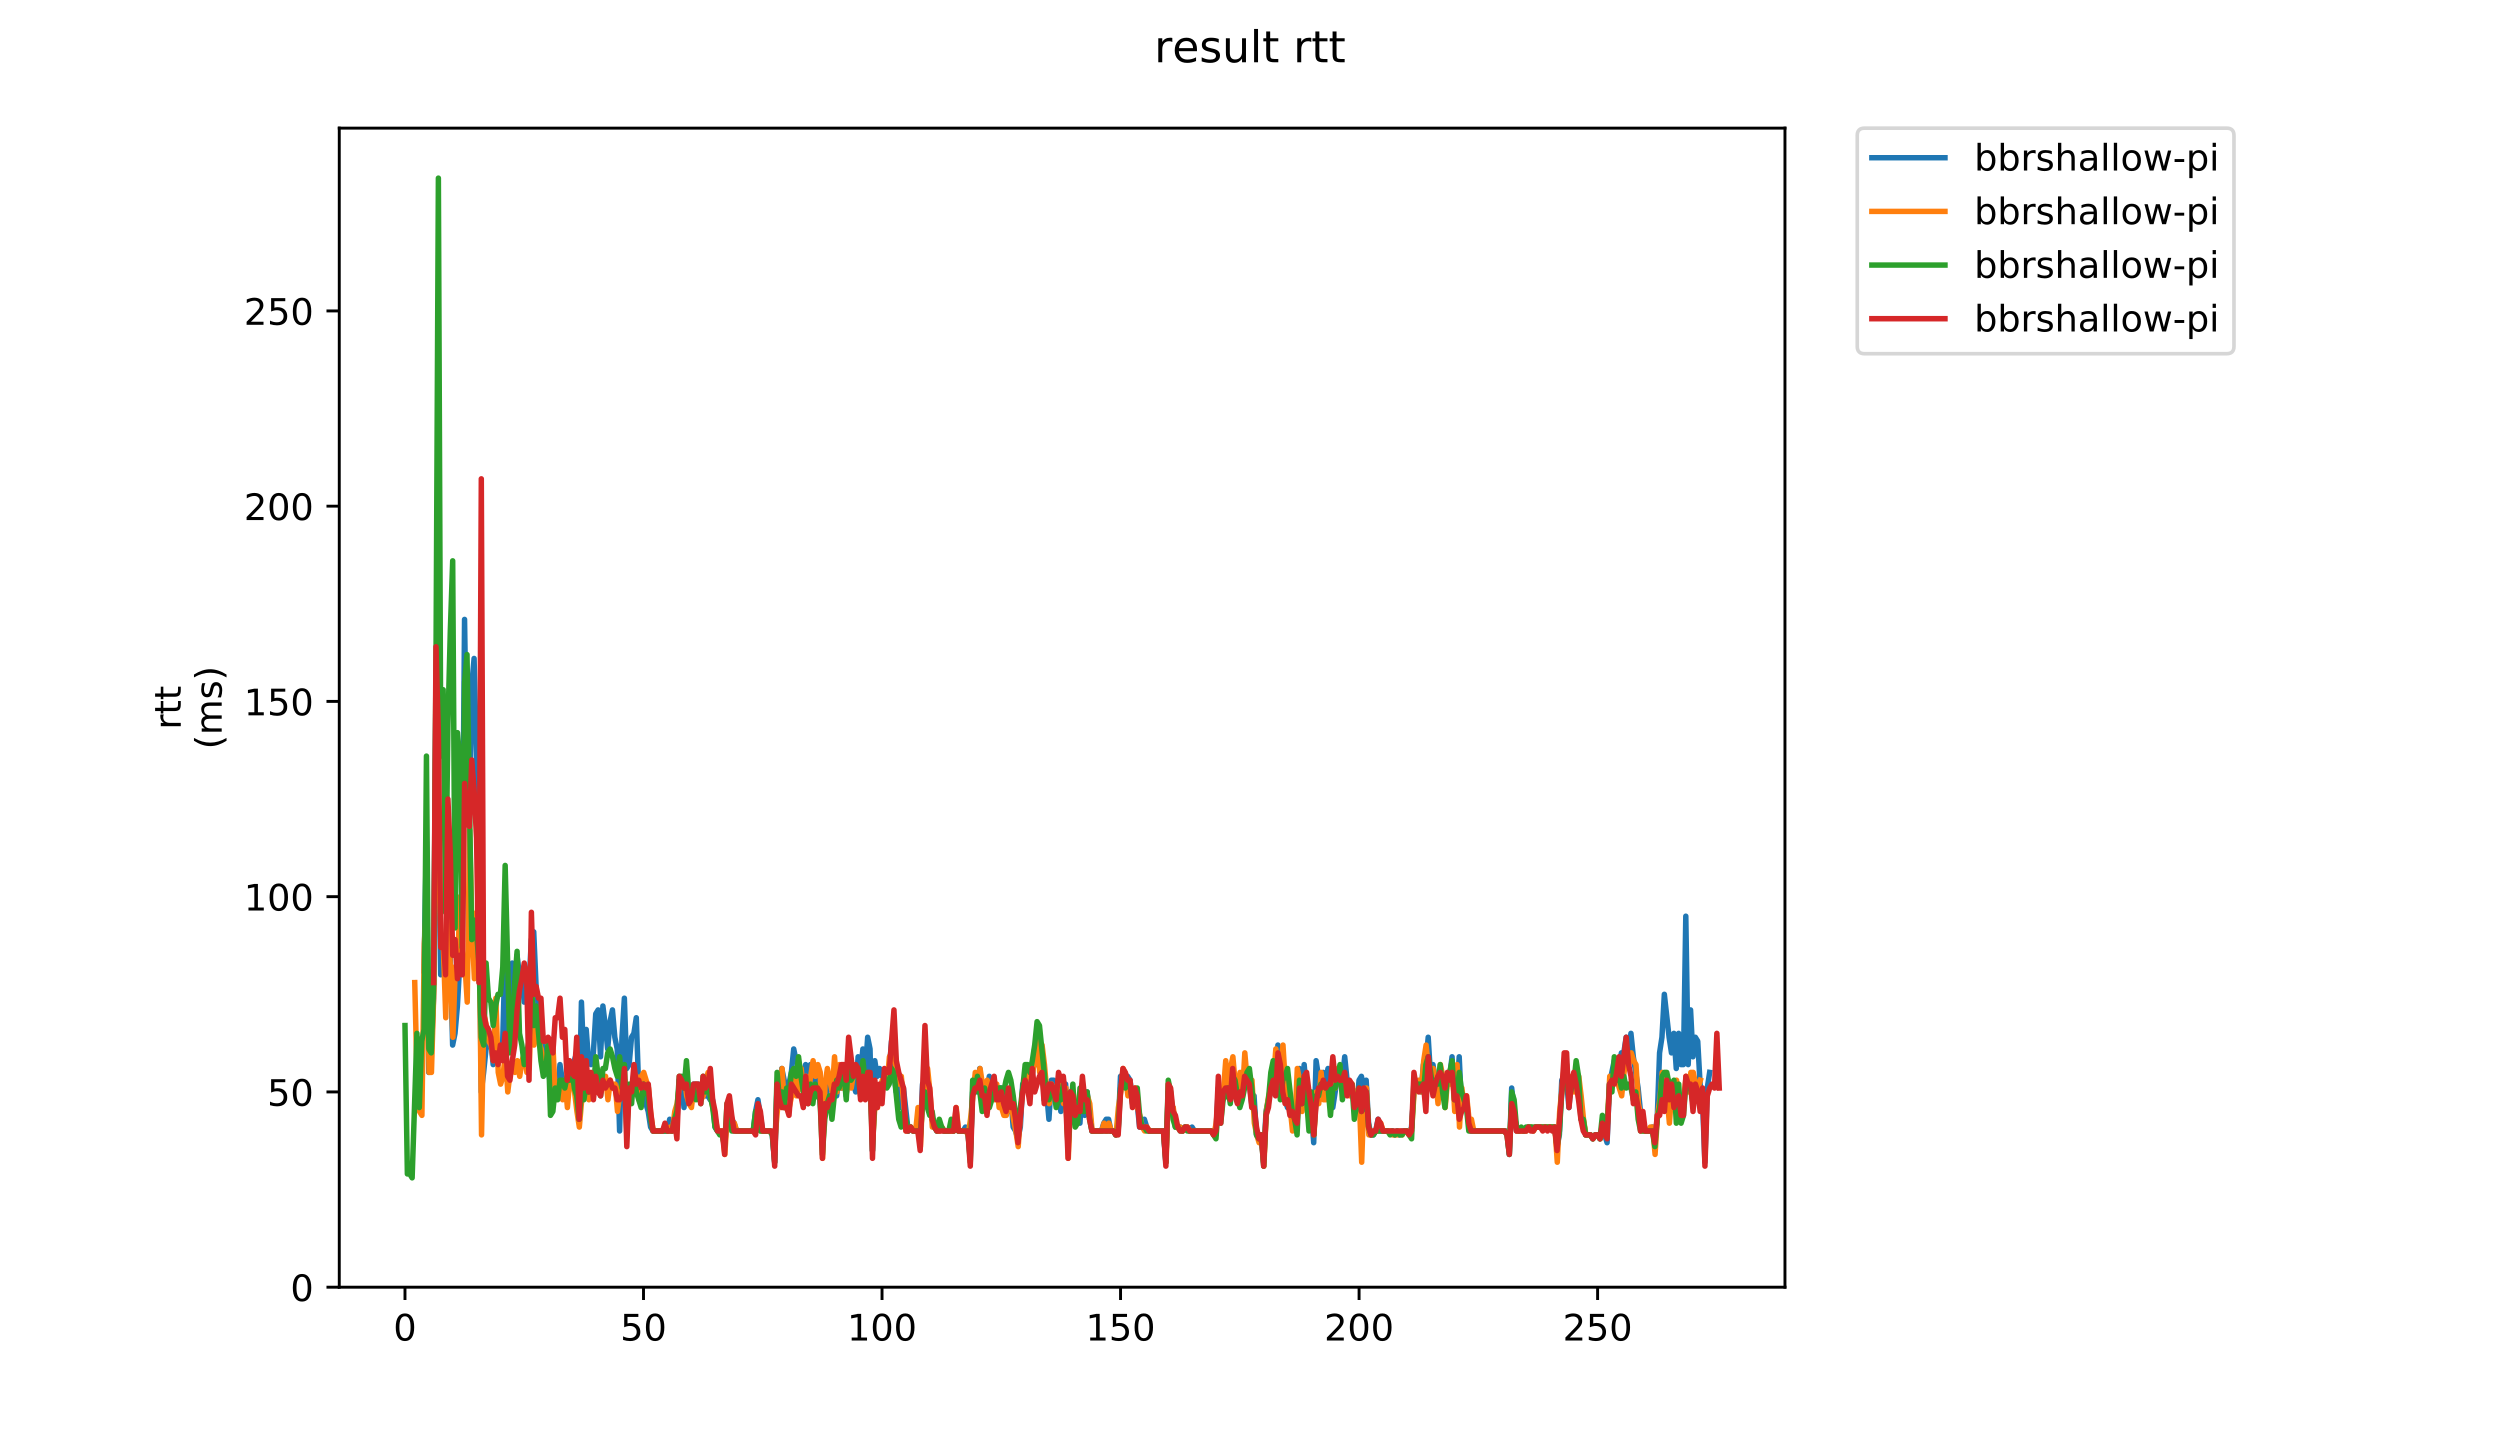 <?xml version="1.0" encoding="utf-8" standalone="no"?>
<!DOCTYPE svg PUBLIC "-//W3C//DTD SVG 1.1//EN"
  "http://www.w3.org/Graphics/SVG/1.1/DTD/svg11.dtd">
<!-- Created with matplotlib (https://matplotlib.org/) -->
<svg height="396pt" version="1.1" viewBox="0 0 684 396" width="684pt" xmlns="http://www.w3.org/2000/svg" xmlns:xlink="http://www.w3.org/1999/xlink">
 <defs>
  <style type="text/css">
*{stroke-linecap:butt;stroke-linejoin:round;}
  </style>
 </defs>
 <g id="figure_1">
  <g id="patch_1">
   <path d="M 0 396 
L 684 396 
L 684 0 
L 0 0 
z
" style="fill:#ffffff;"/>
  </g>
  <g id="axes_1">
   <g id="patch_2">
    <path d="M 92.824 352.174 
L 488.365 352.174 
L 488.365 35.062 
L 92.824 35.062 
z
" style="fill:#ffffff;"/>
   </g>
   <g id="matplotlib.axis_1">
    <g id="xtick_1">
     <g id="line2d_1">
      <defs>
       <path d="M 0 0 
L 0 3.5 
" id="m1ceeedd0c8" style="stroke:#000000;stroke-width:0.8;"/>
      </defs>
      <g>
       <use style="stroke:#000000;stroke-width:0.8;" x="110.803" xlink:href="#m1ceeedd0c8" y="352.174"/>
      </g>
     </g>
     <g id="text_1">
      <!-- 0 -->
      <defs>
       <path d="M 31.781 66.406 
Q 24.172 66.406 20.328 58.906 
Q 16.5 51.422 16.5 36.375 
Q 16.5 21.391 20.328 13.891 
Q 24.172 6.391 31.781 6.391 
Q 39.453 6.391 43.281 13.891 
Q 47.125 21.391 47.125 36.375 
Q 47.125 51.422 43.281 58.906 
Q 39.453 66.406 31.781 66.406 
z
M 31.781 74.219 
Q 44.047 74.219 50.516 64.516 
Q 56.984 54.828 56.984 36.375 
Q 56.984 17.969 50.516 8.266 
Q 44.047 -1.422 31.781 -1.422 
Q 19.531 -1.422 13.062 8.266 
Q 6.594 17.969 6.594 36.375 
Q 6.594 54.828 13.062 64.516 
Q 19.531 74.219 31.781 74.219 
z
" id="DejaVuSans-48"/>
      </defs>
      <g transform="translate(107.622 366.773)scale(0.1 -0.1)">
       <use xlink:href="#DejaVuSans-48"/>
      </g>
     </g>
    </g>
    <g id="xtick_2">
     <g id="line2d_2">
      <g>
       <use style="stroke:#000000;stroke-width:0.8;" x="176.063" xlink:href="#m1ceeedd0c8" y="352.174"/>
      </g>
     </g>
     <g id="text_2">
      <!-- 50 -->
      <defs>
       <path d="M 10.797 72.906 
L 49.516 72.906 
L 49.516 64.594 
L 19.828 64.594 
L 19.828 46.734 
Q 21.969 47.469 24.109 47.828 
Q 26.266 48.188 28.422 48.188 
Q 40.625 48.188 47.75 41.5 
Q 54.891 34.812 54.891 23.391 
Q 54.891 11.625 47.562 5.094 
Q 40.234 -1.422 26.906 -1.422 
Q 22.312 -1.422 17.547 -0.641 
Q 12.797 0.141 7.719 1.703 
L 7.719 11.625 
Q 12.109 9.234 16.797 8.062 
Q 21.484 6.891 26.703 6.891 
Q 35.156 6.891 40.078 11.328 
Q 45.016 15.766 45.016 23.391 
Q 45.016 31 40.078 35.438 
Q 35.156 39.891 26.703 39.891 
Q 22.75 39.891 18.812 39.016 
Q 14.891 38.141 10.797 36.281 
z
" id="DejaVuSans-53"/>
      </defs>
      <g transform="translate(169.701 366.773)scale(0.1 -0.1)">
       <use xlink:href="#DejaVuSans-53"/>
       <use x="63.623" xlink:href="#DejaVuSans-48"/>
      </g>
     </g>
    </g>
    <g id="xtick_3">
     <g id="line2d_3">
      <g>
       <use style="stroke:#000000;stroke-width:0.8;" x="241.324" xlink:href="#m1ceeedd0c8" y="352.174"/>
      </g>
     </g>
     <g id="text_3">
      <!-- 100 -->
      <defs>
       <path d="M 12.406 8.297 
L 28.516 8.297 
L 28.516 63.922 
L 10.984 60.406 
L 10.984 69.391 
L 28.422 72.906 
L 38.281 72.906 
L 38.281 8.297 
L 54.391 8.297 
L 54.391 0 
L 12.406 0 
z
" id="DejaVuSans-49"/>
      </defs>
      <g transform="translate(231.78 366.773)scale(0.1 -0.1)">
       <use xlink:href="#DejaVuSans-49"/>
       <use x="63.623" xlink:href="#DejaVuSans-48"/>
       <use x="127.246" xlink:href="#DejaVuSans-48"/>
      </g>
     </g>
    </g>
    <g id="xtick_4">
     <g id="line2d_4">
      <g>
       <use style="stroke:#000000;stroke-width:0.8;" x="306.584" xlink:href="#m1ceeedd0c8" y="352.174"/>
      </g>
     </g>
     <g id="text_4">
      <!-- 150 -->
      <g transform="translate(297.04 366.773)scale(0.1 -0.1)">
       <use xlink:href="#DejaVuSans-49"/>
       <use x="63.623" xlink:href="#DejaVuSans-53"/>
       <use x="127.246" xlink:href="#DejaVuSans-48"/>
      </g>
     </g>
    </g>
    <g id="xtick_5">
     <g id="line2d_5">
      <g>
       <use style="stroke:#000000;stroke-width:0.8;" x="371.844" xlink:href="#m1ceeedd0c8" y="352.174"/>
      </g>
     </g>
     <g id="text_5">
      <!-- 200 -->
      <defs>
       <path d="M 19.188 8.297 
L 53.609 8.297 
L 53.609 0 
L 7.328 0 
L 7.328 8.297 
Q 12.938 14.109 22.625 23.891 
Q 32.328 33.688 34.812 36.531 
Q 39.547 41.844 41.422 45.531 
Q 43.312 49.219 43.312 52.781 
Q 43.312 58.594 39.234 62.25 
Q 35.156 65.922 28.609 65.922 
Q 23.969 65.922 18.812 64.312 
Q 13.672 62.703 7.812 59.422 
L 7.812 69.391 
Q 13.766 71.781 18.938 73 
Q 24.125 74.219 28.422 74.219 
Q 39.75 74.219 46.484 68.547 
Q 53.219 62.891 53.219 53.422 
Q 53.219 48.922 51.531 44.891 
Q 49.859 40.875 45.406 35.406 
Q 44.188 33.984 37.641 27.219 
Q 31.109 20.453 19.188 8.297 
z
" id="DejaVuSans-50"/>
      </defs>
      <g transform="translate(362.301 366.773)scale(0.1 -0.1)">
       <use xlink:href="#DejaVuSans-50"/>
       <use x="63.623" xlink:href="#DejaVuSans-48"/>
       <use x="127.246" xlink:href="#DejaVuSans-48"/>
      </g>
     </g>
    </g>
    <g id="xtick_6">
     <g id="line2d_6">
      <g>
       <use style="stroke:#000000;stroke-width:0.8;" x="437.105" xlink:href="#m1ceeedd0c8" y="352.174"/>
      </g>
     </g>
     <g id="text_6">
      <!-- 250 -->
      <g transform="translate(427.561 366.773)scale(0.1 -0.1)">
       <use xlink:href="#DejaVuSans-50"/>
       <use x="63.623" xlink:href="#DejaVuSans-53"/>
       <use x="127.246" xlink:href="#DejaVuSans-48"/>
      </g>
     </g>
    </g>
   </g>
   <g id="matplotlib.axis_2">
    <g id="ytick_1">
     <g id="line2d_7">
      <defs>
       <path d="M 0 0 
L -3.5 0 
" id="mf57f617cb1" style="stroke:#000000;stroke-width:0.8;"/>
      </defs>
      <g>
       <use style="stroke:#000000;stroke-width:0.8;" x="92.824" xlink:href="#mf57f617cb1" y="352.174"/>
      </g>
     </g>
     <g id="text_7">
      <!-- 0 -->
      <g transform="translate(79.461 355.973)scale(0.1 -0.1)">
       <use xlink:href="#DejaVuSans-48"/>
      </g>
     </g>
    </g>
    <g id="ytick_2">
     <g id="line2d_8">
      <g>
       <use style="stroke:#000000;stroke-width:0.8;" x="92.824" xlink:href="#mf57f617cb1" y="298.752"/>
      </g>
     </g>
     <g id="text_8">
      <!-- 50 -->
      <g transform="translate(73.099 302.552)scale(0.1 -0.1)">
       <use xlink:href="#DejaVuSans-53"/>
       <use x="63.623" xlink:href="#DejaVuSans-48"/>
      </g>
     </g>
    </g>
    <g id="ytick_3">
     <g id="line2d_9">
      <g>
       <use style="stroke:#000000;stroke-width:0.8;" x="92.824" xlink:href="#mf57f617cb1" y="245.331"/>
      </g>
     </g>
     <g id="text_9">
      <!-- 100 -->
      <g transform="translate(66.736 249.13)scale(0.1 -0.1)">
       <use xlink:href="#DejaVuSans-49"/>
       <use x="63.623" xlink:href="#DejaVuSans-48"/>
       <use x="127.246" xlink:href="#DejaVuSans-48"/>
      </g>
     </g>
    </g>
    <g id="ytick_4">
     <g id="line2d_10">
      <g>
       <use style="stroke:#000000;stroke-width:0.8;" x="92.824" xlink:href="#mf57f617cb1" y="191.909"/>
      </g>
     </g>
     <g id="text_10">
      <!-- 150 -->
      <g transform="translate(66.736 195.708)scale(0.1 -0.1)">
       <use xlink:href="#DejaVuSans-49"/>
       <use x="63.623" xlink:href="#DejaVuSans-53"/>
       <use x="127.246" xlink:href="#DejaVuSans-48"/>
      </g>
     </g>
    </g>
    <g id="ytick_5">
     <g id="line2d_11">
      <g>
       <use style="stroke:#000000;stroke-width:0.8;" x="92.824" xlink:href="#mf57f617cb1" y="138.487"/>
      </g>
     </g>
     <g id="text_11">
      <!-- 200 -->
      <g transform="translate(66.736 142.286)scale(0.1 -0.1)">
       <use xlink:href="#DejaVuSans-50"/>
       <use x="63.623" xlink:href="#DejaVuSans-48"/>
       <use x="127.246" xlink:href="#DejaVuSans-48"/>
      </g>
     </g>
    </g>
    <g id="ytick_6">
     <g id="line2d_12">
      <g>
       <use style="stroke:#000000;stroke-width:0.8;" x="92.824" xlink:href="#mf57f617cb1" y="85.065"/>
      </g>
     </g>
     <g id="text_12">
      <!-- 250 -->
      <g transform="translate(66.736 88.865)scale(0.1 -0.1)">
       <use xlink:href="#DejaVuSans-50"/>
       <use x="63.623" xlink:href="#DejaVuSans-53"/>
       <use x="127.246" xlink:href="#DejaVuSans-48"/>
      </g>
     </g>
    </g>
    <g id="text_13">
     <!-- rtt -->
     <defs>
      <path d="M 41.109 46.297 
Q 39.594 47.172 37.812 47.578 
Q 36.031 48 33.891 48 
Q 26.266 48 22.188 43.047 
Q 18.109 38.094 18.109 28.812 
L 18.109 0 
L 9.078 0 
L 9.078 54.688 
L 18.109 54.688 
L 18.109 46.188 
Q 20.953 51.172 25.484 53.578 
Q 30.031 56 36.531 56 
Q 37.453 56 38.578 55.875 
Q 39.703 55.766 41.062 55.516 
z
" id="DejaVuSans-114"/>
      <path d="M 18.312 70.219 
L 18.312 54.688 
L 36.812 54.688 
L 36.812 47.703 
L 18.312 47.703 
L 18.312 18.016 
Q 18.312 11.328 20.141 9.422 
Q 21.969 7.516 27.594 7.516 
L 36.812 7.516 
L 36.812 0 
L 27.594 0 
Q 17.188 0 13.234 3.875 
Q 9.281 7.766 9.281 18.016 
L 9.281 47.703 
L 2.688 47.703 
L 2.688 54.688 
L 9.281 54.688 
L 9.281 70.219 
z
" id="DejaVuSans-116"/>
     </defs>
     <g transform="translate(49.459 199.594)rotate(-90)scale(0.1 -0.1)">
      <use xlink:href="#DejaVuSans-114"/>
      <use x="41.113" xlink:href="#DejaVuSans-116"/>
      <use x="80.322" xlink:href="#DejaVuSans-116"/>
     </g>
     <!-- (ms) -->
     <defs>
      <path d="M 31 75.875 
Q 24.469 64.656 21.281 53.656 
Q 18.109 42.672 18.109 31.391 
Q 18.109 20.125 21.312 9.062 
Q 24.516 -2 31 -13.188 
L 23.188 -13.188 
Q 15.875 -1.703 12.234 9.375 
Q 8.594 20.453 8.594 31.391 
Q 8.594 42.281 12.203 53.312 
Q 15.828 64.359 23.188 75.875 
z
" id="DejaVuSans-40"/>
      <path d="M 52 44.188 
Q 55.375 50.25 60.062 53.125 
Q 64.75 56 71.094 56 
Q 79.641 56 84.281 50.016 
Q 88.922 44.047 88.922 33.016 
L 88.922 0 
L 79.891 0 
L 79.891 32.719 
Q 79.891 40.578 77.094 44.375 
Q 74.312 48.188 68.609 48.188 
Q 61.625 48.188 57.562 43.547 
Q 53.516 38.922 53.516 30.906 
L 53.516 0 
L 44.484 0 
L 44.484 32.719 
Q 44.484 40.625 41.703 44.406 
Q 38.922 48.188 33.109 48.188 
Q 26.219 48.188 22.156 43.531 
Q 18.109 38.875 18.109 30.906 
L 18.109 0 
L 9.078 0 
L 9.078 54.688 
L 18.109 54.688 
L 18.109 46.188 
Q 21.188 51.219 25.484 53.609 
Q 29.781 56 35.688 56 
Q 41.656 56 45.828 52.969 
Q 50 49.953 52 44.188 
z
" id="DejaVuSans-109"/>
      <path d="M 44.281 53.078 
L 44.281 44.578 
Q 40.484 46.531 36.375 47.5 
Q 32.281 48.484 27.875 48.484 
Q 21.188 48.484 17.844 46.438 
Q 14.5 44.391 14.5 40.281 
Q 14.5 37.156 16.891 35.375 
Q 19.281 33.594 26.516 31.984 
L 29.594 31.297 
Q 39.156 29.25 43.188 25.516 
Q 47.219 21.781 47.219 15.094 
Q 47.219 7.469 41.188 3.016 
Q 35.156 -1.422 24.609 -1.422 
Q 20.219 -1.422 15.453 -0.562 
Q 10.688 0.297 5.422 2 
L 5.422 11.281 
Q 10.406 8.688 15.234 7.391 
Q 20.062 6.109 24.812 6.109 
Q 31.156 6.109 34.562 8.281 
Q 37.984 10.453 37.984 14.406 
Q 37.984 18.062 35.516 20.016 
Q 33.062 21.969 24.703 23.781 
L 21.578 24.516 
Q 13.234 26.266 9.516 29.906 
Q 5.812 33.547 5.812 39.891 
Q 5.812 47.609 11.281 51.797 
Q 16.75 56 26.812 56 
Q 31.781 56 36.172 55.266 
Q 40.578 54.547 44.281 53.078 
z
" id="DejaVuSans-115"/>
      <path d="M 8.016 75.875 
L 15.828 75.875 
Q 23.141 64.359 26.781 53.312 
Q 30.422 42.281 30.422 31.391 
Q 30.422 20.453 26.781 9.375 
Q 23.141 -1.703 15.828 -13.188 
L 8.016 -13.188 
Q 14.5 -2 17.703 9.062 
Q 20.906 20.125 20.906 31.391 
Q 20.906 42.672 17.703 53.656 
Q 14.5 64.656 8.016 75.875 
z
" id="DejaVuSans-41"/>
     </defs>
     <g transform="translate(60.657 204.995)rotate(-90)scale(0.1 -0.1)">
      <use xlink:href="#DejaVuSans-40"/>
      <use x="39.014" xlink:href="#DejaVuSans-109"/>
      <use x="136.426" xlink:href="#DejaVuSans-115"/>
      <use x="188.525" xlink:href="#DejaVuSans-41"/>
     </g>
    </g>
   </g>
   <g id="line2d_13">
    <path clip-path="url(#p8c99c2964f)" d="M 116.007 265.631 
L 116.66 230.373 
L 117.312 293.41 
L 117.965 289.136 
L 118.617 273.11 
L 119.27 188.704 
L 120.575 266.699 
L 121.228 262.426 
L 121.88 268.836 
L 122.533 248.536 
L 123.186 261.357 
L 123.838 285.931 
L 124.491 282.726 
L 125.143 275.247 
L 125.796 263.494 
L 126.449 248.536 
L 127.101 169.472 
L 127.754 212.209 
L 128.406 223.962 
L 129.059 187.635 
L 129.712 180.156 
L 130.364 206.867 
L 131.017 238.92 
L 131.669 298.752 
L 132.322 293.41 
L 132.975 287 
L 133.627 282.726 
L 134.28 284.863 
L 134.932 291.273 
L 135.585 289.136 
L 136.238 289.136 
L 136.89 288.068 
L 137.543 284.863 
L 138.195 260.289 
L 138.848 283.794 
L 139.501 284.863 
L 140.153 263.494 
L 140.806 275.247 
L 141.458 261.357 
L 142.111 266.699 
L 142.764 266.699 
L 143.416 274.178 
L 144.069 269.905 
L 144.721 269.905 
L 145.374 257.083 
L 146.027 254.947 
L 146.679 269.905 
L 147.332 279.521 
L 147.984 279.521 
L 148.637 290.205 
L 149.29 290.205 
L 149.942 292.342 
L 150.595 296.616 
L 151.247 301.958 
L 151.9 296.616 
L 152.553 298.752 
L 153.205 291.273 
L 153.858 295.547 
L 154.511 298.752 
L 155.163 296.616 
L 155.816 291.273 
L 156.468 293.41 
L 157.121 290.205 
L 157.774 288.068 
L 158.426 305.163 
L 159.079 274.178 
L 159.731 290.205 
L 160.384 281.657 
L 161.037 290.205 
L 161.689 291.273 
L 162.342 288.068 
L 162.994 277.384 
L 163.647 276.315 
L 164.3 289.136 
L 164.952 275.247 
L 165.605 280.589 
L 166.257 287 
L 166.91 279.521 
L 167.563 276.315 
L 168.215 283.794 
L 168.868 287 
L 169.52 309.437 
L 170.173 283.794 
L 170.826 273.11 
L 171.478 292.342 
L 172.131 291.273 
L 172.783 283.794 
L 173.436 282.726 
L 174.089 278.452 
L 174.741 297.684 
L 175.394 299.821 
L 176.046 295.547 
L 176.699 301.958 
L 177.352 304.095 
L 178.004 308.368 
L 178.657 309.437 
L 182.572 309.437 
L 183.225 306.231 
L 183.878 309.437 
L 185.183 307.3 
L 185.835 295.547 
L 186.488 295.547 
L 187.141 303.026 
L 187.793 295.547 
L 188.446 299.821 
L 189.098 298.752 
L 189.751 296.616 
L 191.056 296.616 
L 191.709 300.889 
L 192.362 297.684 
L 193.014 299.821 
L 193.667 299.821 
L 194.319 300.889 
L 194.972 300.889 
L 195.625 308.368 
L 196.277 309.437 
L 197.582 309.437 
L 198.235 313.71 
L 198.888 306.231 
L 199.54 303.026 
L 200.193 306.231 
L 200.845 307.3 
L 201.498 309.437 
L 206.066 309.437 
L 206.719 304.095 
L 207.371 300.889 
L 208.677 309.437 
L 210.634 309.437 
L 211.287 310.505 
L 211.94 317.984 
L 212.592 296.616 
L 213.245 298.752 
L 213.897 292.342 
L 215.203 298.752 
L 215.855 296.616 
L 216.508 293.41 
L 217.16 287 
L 217.813 290.205 
L 218.466 291.273 
L 219.118 295.547 
L 220.423 291.273 
L 221.076 297.684 
L 221.729 291.273 
L 222.381 295.547 
L 223.034 294.479 
L 224.339 300.889 
L 224.992 308.368 
L 225.644 301.958 
L 226.297 298.752 
L 226.949 296.616 
L 227.602 297.684 
L 228.255 294.479 
L 228.907 299.821 
L 229.56 293.41 
L 230.212 297.684 
L 230.865 293.41 
L 231.518 299.821 
L 232.17 290.205 
L 232.823 296.616 
L 233.476 296.616 
L 234.128 298.752 
L 234.781 289.136 
L 235.433 293.41 
L 236.086 287 
L 236.739 293.41 
L 237.391 283.794 
L 238.044 287 
L 238.696 314.779 
L 239.349 290.205 
L 240.002 294.479 
L 240.654 292.342 
L 241.307 294.479 
L 241.959 293.41 
L 242.612 295.547 
L 243.265 293.41 
L 243.917 284.863 
L 244.57 293.41 
L 245.222 298.752 
L 245.875 297.684 
L 246.528 303.026 
L 247.18 297.684 
L 248.485 309.437 
L 249.138 308.368 
L 249.791 309.437 
L 251.096 309.437 
L 251.748 311.574 
L 252.401 296.616 
L 253.054 299.821 
L 253.706 301.958 
L 254.359 303.026 
L 255.011 306.231 
L 255.664 308.368 
L 256.317 309.437 
L 256.969 309.437 
L 257.622 308.368 
L 258.274 309.437 
L 260.885 309.437 
L 261.537 308.368 
L 262.19 309.437 
L 263.495 309.437 
L 264.148 308.368 
L 264.8 309.437 
L 265.453 316.916 
L 266.106 298.752 
L 266.758 297.684 
L 267.411 298.752 
L 268.063 292.342 
L 268.716 300.889 
L 269.369 297.684 
L 270.021 298.752 
L 270.674 294.479 
L 271.326 297.684 
L 271.979 297.684 
L 272.632 298.752 
L 273.284 297.684 
L 273.937 297.684 
L 275.895 304.095 
L 276.547 299.821 
L 277.2 308.368 
L 277.853 309.437 
L 278.505 311.574 
L 279.158 308.368 
L 279.81 296.616 
L 280.463 297.684 
L 281.116 293.41 
L 281.768 292.342 
L 282.421 294.479 
L 283.073 287 
L 283.726 291.273 
L 284.379 287 
L 285.031 287 
L 285.684 300.889 
L 286.336 298.752 
L 286.989 306.231 
L 287.642 295.547 
L 288.294 295.547 
L 288.947 301.958 
L 289.599 299.821 
L 290.252 304.095 
L 290.905 297.684 
L 291.557 296.616 
L 292.21 311.574 
L 292.862 298.752 
L 293.515 299.821 
L 294.168 306.231 
L 294.82 303.026 
L 295.473 307.3 
L 296.125 296.616 
L 296.778 305.163 
L 297.431 298.752 
L 298.736 309.437 
L 301.346 309.437 
L 301.999 307.3 
L 302.651 306.231 
L 303.304 306.231 
L 303.957 309.437 
L 304.609 309.437 
L 305.262 310.505 
L 305.914 309.437 
L 306.567 294.479 
L 308.525 294.479 
L 309.177 295.547 
L 309.83 300.889 
L 310.483 299.821 
L 311.135 301.958 
L 311.788 308.368 
L 312.441 308.368 
L 313.093 306.231 
L 313.746 308.368 
L 314.398 309.437 
L 318.314 309.437 
L 318.967 317.984 
L 319.619 298.752 
L 320.272 303.026 
L 320.924 303.026 
L 321.577 308.368 
L 322.882 308.368 
L 323.535 309.437 
L 324.187 308.368 
L 324.84 308.368 
L 325.493 309.437 
L 326.145 308.368 
L 326.798 309.437 
L 332.019 309.437 
L 332.671 310.505 
L 333.324 297.684 
L 333.976 305.163 
L 334.629 299.821 
L 335.282 299.821 
L 335.934 293.41 
L 336.587 300.889 
L 337.239 294.479 
L 337.892 298.752 
L 338.545 298.752 
L 339.197 299.821 
L 339.85 299.821 
L 340.502 295.547 
L 341.808 295.547 
L 342.46 301.958 
L 343.113 299.821 
L 343.765 310.505 
L 344.418 311.574 
L 345.071 310.505 
L 345.723 317.984 
L 346.376 304.095 
L 347.028 300.889 
L 347.681 298.752 
L 348.334 294.479 
L 348.986 295.547 
L 349.639 285.931 
L 350.291 295.547 
L 350.944 295.547 
L 351.597 300.889 
L 352.249 303.026 
L 352.902 299.821 
L 353.555 306.231 
L 354.207 305.163 
L 354.86 305.163 
L 355.512 292.342 
L 356.165 300.889 
L 356.818 291.273 
L 357.47 298.752 
L 358.123 303.026 
L 358.775 304.095 
L 359.428 312.642 
L 360.081 290.205 
L 360.733 294.479 
L 361.386 294.479 
L 362.038 293.41 
L 362.691 295.547 
L 363.344 292.342 
L 363.996 296.616 
L 364.649 303.026 
L 365.954 294.479 
L 366.607 296.616 
L 367.259 295.547 
L 367.912 289.136 
L 368.564 295.547 
L 369.217 297.684 
L 369.87 297.684 
L 370.522 298.752 
L 371.175 304.095 
L 371.827 295.547 
L 372.48 294.479 
L 373.133 297.684 
L 373.785 295.547 
L 374.438 307.3 
L 375.09 310.505 
L 375.743 310.505 
L 376.396 309.437 
L 377.048 306.231 
L 377.701 309.437 
L 380.964 309.437 
L 381.616 310.505 
L 382.269 309.437 
L 382.922 310.505 
L 383.574 309.437 
L 384.879 309.437 
L 385.532 310.505 
L 386.185 308.368 
L 386.837 298.752 
L 387.49 295.547 
L 388.142 297.684 
L 388.795 298.752 
L 389.448 291.273 
L 390.1 291.273 
L 390.753 283.794 
L 391.406 294.479 
L 392.058 291.273 
L 392.711 295.547 
L 393.363 297.684 
L 394.016 297.684 
L 394.669 295.547 
L 395.321 298.752 
L 395.974 294.479 
L 396.626 294.479 
L 397.279 289.136 
L 397.932 300.889 
L 398.584 299.821 
L 399.237 289.136 
L 399.889 303.026 
L 400.542 299.821 
L 401.195 301.958 
L 401.847 306.231 
L 402.5 309.437 
L 412.289 309.437 
L 412.941 315.847 
L 413.594 297.684 
L 414.899 309.437 
L 417.51 309.437 
L 418.162 308.368 
L 418.815 308.368 
L 419.467 309.437 
L 420.12 308.368 
L 425.341 308.368 
L 425.993 313.71 
L 426.646 310.505 
L 427.299 295.547 
L 427.951 294.479 
L 428.604 295.547 
L 429.256 303.026 
L 429.909 295.547 
L 431.867 295.547 
L 432.52 304.095 
L 433.172 306.231 
L 433.825 310.505 
L 435.13 310.505 
L 435.783 311.574 
L 436.435 310.505 
L 437.088 310.505 
L 437.74 311.574 
L 438.393 309.437 
L 439.046 310.505 
L 439.698 312.642 
L 440.351 296.616 
L 441.656 290.205 
L 442.309 291.273 
L 442.961 291.273 
L 443.614 288.068 
L 444.266 288.068 
L 444.919 283.794 
L 445.572 288.068 
L 446.224 282.726 
L 446.877 289.136 
L 448.182 297.684 
L 448.835 304.095 
L 449.487 308.368 
L 450.14 309.437 
L 451.445 309.437 
L 452.098 308.368 
L 452.75 311.574 
L 453.403 306.231 
L 454.055 288.068 
L 454.708 283.794 
L 455.361 272.042 
L 456.666 283.794 
L 457.318 288.068 
L 457.971 282.726 
L 458.624 292.342 
L 459.276 282.726 
L 459.929 291.273 
L 460.581 291.273 
L 461.234 250.673 
L 461.887 291.273 
L 462.539 276.315 
L 463.192 289.136 
L 463.844 283.794 
L 464.497 284.863 
L 465.15 296.616 
L 465.802 300.889 
L 466.455 317.984 
L 467.107 297.684 
L 467.76 293.41 
L 467.76 293.41 
" style="fill:none;stroke:#1f77b4;stroke-linecap:square;stroke-width:1.5;"/>
   </g>
   <g id="line2d_14">
    <path clip-path="url(#p8c99c2964f)" d="M 113.475 268.836 
L 114.127 295.547 
L 114.78 304.095 
L 115.433 305.163 
L 116.085 258.152 
L 116.738 247.467 
L 117.39 293.41 
L 118.043 293.41 
L 118.696 270.973 
L 119.348 187.635 
L 120.001 227.167 
L 120.653 258.152 
L 121.306 259.22 
L 121.959 278.452 
L 122.611 250.673 
L 123.264 265.631 
L 123.916 283.794 
L 124.569 264.562 
L 125.222 263.494 
L 125.874 245.331 
L 126.527 261.357 
L 127.179 263.494 
L 127.832 274.178 
L 128.485 227.167 
L 129.137 253.878 
L 129.79 267.768 
L 130.443 249.604 
L 131.095 252.81 
L 131.748 310.505 
L 132.4 277.384 
L 133.053 280.589 
L 133.706 284.863 
L 134.358 285.931 
L 135.011 290.205 
L 135.663 273.11 
L 136.316 293.41 
L 136.969 296.616 
L 137.621 294.479 
L 138.274 288.068 
L 138.926 298.752 
L 139.579 293.41 
L 140.232 292.342 
L 140.884 293.41 
L 141.537 290.205 
L 142.189 294.479 
L 142.842 290.205 
L 143.495 288.068 
L 144.147 293.41 
L 144.8 292.342 
L 145.452 268.836 
L 146.105 285.931 
L 146.758 278.452 
L 147.41 284.863 
L 148.063 287 
L 148.715 290.205 
L 150.021 288.068 
L 150.673 296.616 
L 151.326 287 
L 151.978 300.889 
L 152.631 296.616 
L 153.284 297.684 
L 153.936 300.889 
L 154.589 295.547 
L 155.241 303.026 
L 155.894 295.547 
L 156.547 293.41 
L 157.852 304.095 
L 158.504 308.368 
L 159.157 300.889 
L 160.462 298.752 
L 161.115 300.889 
L 161.767 296.616 
L 162.42 296.616 
L 163.073 295.547 
L 163.725 295.547 
L 164.378 296.616 
L 165.683 294.479 
L 166.336 300.889 
L 166.988 295.547 
L 167.641 297.684 
L 168.293 296.616 
L 168.946 304.095 
L 169.599 298.752 
L 170.251 295.547 
L 170.904 295.547 
L 171.557 304.095 
L 172.209 297.684 
L 172.862 299.821 
L 173.514 295.547 
L 174.167 294.479 
L 174.82 300.889 
L 175.472 294.479 
L 176.125 293.41 
L 177.43 297.684 
L 178.083 305.163 
L 178.735 309.437 
L 181.346 309.437 
L 181.998 308.368 
L 182.651 309.437 
L 183.303 308.368 
L 183.956 309.437 
L 184.609 304.095 
L 185.261 301.958 
L 185.914 296.616 
L 187.219 294.479 
L 187.872 299.821 
L 188.524 301.958 
L 189.177 303.026 
L 189.829 297.684 
L 190.482 296.616 
L 191.787 300.889 
L 192.44 299.821 
L 193.092 295.547 
L 193.745 293.41 
L 194.398 299.821 
L 196.355 309.437 
L 197.661 309.437 
L 198.313 315.847 
L 198.966 305.163 
L 199.618 303.026 
L 200.271 307.3 
L 200.924 307.3 
L 201.576 309.437 
L 206.144 309.437 
L 206.797 305.163 
L 207.45 304.095 
L 208.102 309.437 
L 210.713 309.437 
L 212.018 311.574 
L 212.671 304.095 
L 213.323 300.889 
L 213.976 292.342 
L 214.628 303.026 
L 215.934 303.026 
L 216.586 299.821 
L 217.239 294.479 
L 217.891 299.821 
L 218.544 297.684 
L 219.197 292.342 
L 219.849 298.752 
L 220.502 294.479 
L 221.154 298.752 
L 222.46 290.205 
L 223.112 294.479 
L 223.765 291.273 
L 224.417 293.41 
L 225.07 316.916 
L 225.723 296.616 
L 226.375 292.342 
L 227.68 298.752 
L 228.333 289.136 
L 228.986 298.752 
L 229.638 291.273 
L 230.291 297.684 
L 230.943 295.547 
L 231.596 298.752 
L 232.249 294.479 
L 232.901 297.684 
L 233.554 293.41 
L 234.206 292.342 
L 234.859 294.479 
L 235.512 292.342 
L 236.164 293.41 
L 236.817 299.821 
L 237.469 298.752 
L 238.122 296.616 
L 238.775 311.574 
L 239.427 301.958 
L 240.08 303.026 
L 240.732 298.752 
L 241.385 295.547 
L 242.038 295.547 
L 242.69 296.616 
L 243.343 289.136 
L 243.995 288.068 
L 245.301 292.342 
L 245.953 296.616 
L 246.606 294.479 
L 247.911 309.437 
L 248.564 308.368 
L 249.216 308.368 
L 249.869 309.437 
L 250.522 309.437 
L 251.174 303.026 
L 251.827 313.71 
L 252.479 298.752 
L 253.132 297.684 
L 253.785 292.342 
L 254.437 298.752 
L 255.09 308.368 
L 255.742 308.368 
L 256.395 309.437 
L 257.048 309.437 
L 257.7 308.368 
L 258.353 309.437 
L 260.963 309.437 
L 261.616 303.026 
L 262.268 309.437 
L 264.226 309.437 
L 264.879 310.505 
L 265.531 306.231 
L 266.837 293.41 
L 267.489 295.547 
L 268.142 292.342 
L 269.447 300.889 
L 270.1 295.547 
L 270.752 298.752 
L 271.405 297.684 
L 272.057 300.889 
L 272.71 296.616 
L 273.363 303.026 
L 274.015 303.026 
L 274.668 305.163 
L 275.32 305.163 
L 276.626 300.889 
L 277.278 306.231 
L 277.931 309.437 
L 278.583 313.71 
L 279.236 304.095 
L 279.889 297.684 
L 280.541 296.616 
L 281.194 292.342 
L 281.846 294.479 
L 282.499 293.41 
L 283.152 290.205 
L 283.804 280.589 
L 284.457 293.41 
L 285.109 285.931 
L 285.762 291.273 
L 286.415 298.752 
L 287.067 301.958 
L 287.72 296.616 
L 289.025 300.889 
L 289.678 295.547 
L 290.33 295.547 
L 290.983 301.958 
L 291.636 297.684 
L 292.288 316.916 
L 292.941 299.821 
L 293.593 298.752 
L 294.246 304.095 
L 294.899 303.026 
L 295.551 299.821 
L 296.204 298.752 
L 296.856 301.958 
L 297.509 299.821 
L 298.162 301.958 
L 298.814 309.437 
L 301.425 309.437 
L 302.077 307.3 
L 302.73 309.437 
L 303.382 307.3 
L 304.035 309.437 
L 304.688 309.437 
L 305.34 310.505 
L 305.993 303.026 
L 306.645 298.752 
L 307.298 292.342 
L 307.951 294.479 
L 308.603 299.821 
L 309.256 297.684 
L 309.908 298.752 
L 310.561 297.684 
L 311.214 303.026 
L 311.866 305.163 
L 312.519 308.368 
L 313.171 309.437 
L 313.824 308.368 
L 314.477 309.437 
L 318.392 309.437 
L 319.045 317.984 
L 319.697 296.616 
L 320.35 303.026 
L 321.003 303.026 
L 321.655 308.368 
L 322.96 308.368 
L 323.613 309.437 
L 324.266 308.368 
L 324.918 308.368 
L 325.571 309.437 
L 331.444 309.437 
L 332.097 310.505 
L 332.75 307.3 
L 333.402 299.821 
L 334.055 301.958 
L 334.707 298.752 
L 335.36 290.205 
L 336.013 296.616 
L 336.665 292.342 
L 337.318 289.136 
L 337.97 296.616 
L 338.623 297.684 
L 339.276 293.41 
L 339.928 299.821 
L 340.581 288.068 
L 341.233 295.547 
L 341.886 297.684 
L 342.539 295.547 
L 343.191 307.3 
L 343.844 310.505 
L 344.496 312.642 
L 345.149 310.505 
L 345.802 319.053 
L 346.454 304.095 
L 347.107 299.821 
L 348.412 295.547 
L 349.065 287 
L 349.717 294.479 
L 350.37 292.342 
L 351.022 285.931 
L 351.675 296.616 
L 352.98 303.026 
L 353.633 309.437 
L 354.285 307.3 
L 354.938 292.342 
L 355.591 295.547 
L 356.243 304.095 
L 356.896 297.684 
L 357.548 301.958 
L 358.201 301.958 
L 358.854 304.095 
L 359.506 310.505 
L 360.159 298.752 
L 360.811 301.958 
L 361.464 293.41 
L 362.117 300.889 
L 362.769 300.889 
L 363.422 298.752 
L 364.074 301.958 
L 364.727 295.547 
L 365.38 297.684 
L 366.032 292.342 
L 366.685 294.479 
L 367.337 298.752 
L 367.99 298.752 
L 368.643 297.684 
L 369.295 299.821 
L 369.948 296.616 
L 370.601 300.889 
L 371.906 300.889 
L 372.558 317.984 
L 373.211 298.752 
L 373.864 297.684 
L 374.516 310.505 
L 375.169 310.505 
L 375.821 309.437 
L 377.127 309.437 
L 377.779 307.3 
L 378.432 309.437 
L 380.39 309.437 
L 381.042 310.505 
L 382.347 310.505 
L 383 309.437 
L 383.653 310.505 
L 384.305 309.437 
L 384.958 309.437 
L 385.61 310.505 
L 386.263 308.368 
L 386.916 298.752 
L 387.568 296.616 
L 388.221 295.547 
L 388.873 298.752 
L 389.526 290.205 
L 390.179 285.931 
L 390.831 292.342 
L 392.136 292.342 
L 392.789 295.547 
L 393.442 301.958 
L 394.094 291.273 
L 394.747 294.479 
L 395.399 303.026 
L 396.052 295.547 
L 396.705 296.616 
L 397.357 292.342 
L 398.01 304.095 
L 398.662 291.273 
L 399.315 308.368 
L 399.968 297.684 
L 400.62 303.026 
L 401.273 299.821 
L 401.925 306.231 
L 402.578 306.231 
L 403.231 309.437 
L 411.715 309.437 
L 412.367 310.505 
L 413.02 310.505 
L 413.672 303.026 
L 414.325 305.163 
L 414.978 309.437 
L 417.588 309.437 
L 418.241 308.368 
L 418.893 308.368 
L 419.546 309.437 
L 420.198 308.368 
L 425.419 308.368 
L 426.072 317.984 
L 426.724 304.095 
L 428.03 291.273 
L 428.682 294.479 
L 429.335 298.752 
L 429.987 294.479 
L 430.64 298.752 
L 431.293 293.41 
L 431.945 294.479 
L 432.598 299.821 
L 433.25 306.231 
L 433.903 310.505 
L 435.208 310.505 
L 435.861 311.574 
L 436.513 310.505 
L 437.166 310.505 
L 437.819 311.574 
L 438.471 309.437 
L 439.124 310.505 
L 439.776 307.3 
L 440.429 294.479 
L 441.082 294.479 
L 441.734 293.41 
L 443.692 299.821 
L 444.345 293.41 
L 444.997 289.136 
L 445.65 291.273 
L 446.302 288.068 
L 446.955 290.205 
L 447.608 291.273 
L 448.26 301.958 
L 448.913 305.163 
L 449.566 309.437 
L 450.871 309.437 
L 451.523 308.368 
L 452.176 308.368 
L 452.829 315.847 
L 453.481 305.163 
L 454.134 300.889 
L 454.786 293.41 
L 455.439 297.684 
L 456.092 299.821 
L 456.744 307.3 
L 457.397 298.752 
L 458.049 298.752 
L 458.702 295.547 
L 459.355 300.889 
L 460.66 300.889 
L 461.312 294.479 
L 461.965 298.752 
L 462.618 293.41 
L 463.27 293.41 
L 463.923 296.616 
L 464.575 297.684 
L 465.228 295.547 
L 465.228 295.547 
" style="fill:none;stroke:#ff7f0e;stroke-linecap:square;stroke-width:1.5;"/>
   </g>
   <g id="line2d_15">
    <path clip-path="url(#p8c99c2964f)" d="M 110.803 280.589 
L 111.456 321.19 
L 112.108 321.19 
L 112.761 322.258 
L 114.066 282.726 
L 114.719 303.026 
L 115.371 284.863 
L 116.024 281.657 
L 116.676 206.867 
L 117.329 287 
L 117.982 288.068 
L 118.634 269.905 
L 119.287 181.224 
L 119.94 48.738 
L 120.592 206.867 
L 121.245 188.704 
L 121.897 249.604 
L 122.55 198.319 
L 123.203 172.677 
L 123.855 153.445 
L 124.508 253.878 
L 125.16 200.456 
L 125.813 207.935 
L 126.466 259.22 
L 127.118 186.567 
L 127.771 179.088 
L 129.076 257.083 
L 129.729 251.741 
L 130.381 254.947 
L 131.034 263.494 
L 131.686 283.794 
L 132.339 285.931 
L 132.992 263.494 
L 133.644 273.11 
L 134.297 274.178 
L 134.949 280.589 
L 135.602 275.247 
L 136.255 272.042 
L 136.907 272.042 
L 137.56 264.562 
L 138.212 236.783 
L 139.518 288.068 
L 140.17 281.657 
L 140.823 268.836 
L 141.475 260.289 
L 142.128 282.726 
L 142.781 285.931 
L 143.433 291.273 
L 144.738 284.863 
L 145.391 269.905 
L 146.044 280.589 
L 146.696 275.247 
L 148.001 290.205 
L 148.654 294.479 
L 149.307 293.41 
L 149.959 284.863 
L 150.612 305.163 
L 151.264 304.095 
L 151.917 297.684 
L 152.57 300.889 
L 153.222 295.547 
L 153.875 295.547 
L 154.527 297.684 
L 155.18 294.479 
L 155.833 295.547 
L 156.485 292.342 
L 157.138 297.684 
L 157.79 299.821 
L 158.443 306.231 
L 159.096 298.752 
L 159.748 300.889 
L 160.401 296.616 
L 161.054 298.752 
L 161.706 294.479 
L 162.359 298.752 
L 163.011 289.136 
L 164.317 299.821 
L 164.969 292.342 
L 165.622 292.342 
L 166.274 288.068 
L 166.927 287 
L 167.58 289.136 
L 168.232 292.342 
L 168.885 294.479 
L 169.537 289.136 
L 170.19 297.684 
L 170.843 291.273 
L 171.495 309.437 
L 172.148 296.616 
L 172.8 301.958 
L 173.453 293.41 
L 174.106 298.752 
L 175.411 303.026 
L 176.063 296.616 
L 176.716 298.752 
L 177.369 299.821 
L 178.021 306.231 
L 178.674 309.437 
L 183.895 309.437 
L 184.547 306.231 
L 185.2 304.095 
L 185.852 294.479 
L 186.505 294.479 
L 187.158 297.684 
L 187.81 290.205 
L 188.463 298.752 
L 189.115 298.752 
L 189.768 297.684 
L 190.421 300.889 
L 191.073 298.752 
L 191.726 301.958 
L 192.378 294.479 
L 193.031 298.752 
L 193.684 296.616 
L 194.989 303.026 
L 195.641 308.368 
L 196.947 310.505 
L 197.599 310.505 
L 198.252 313.71 
L 198.905 301.958 
L 199.557 304.095 
L 200.21 309.437 
L 206.083 309.437 
L 206.736 304.095 
L 207.388 307.3 
L 208.041 309.437 
L 210.651 309.437 
L 211.304 310.505 
L 211.957 317.984 
L 212.609 293.41 
L 213.262 300.889 
L 213.914 298.752 
L 214.567 303.026 
L 215.22 297.684 
L 215.872 299.821 
L 216.525 293.41 
L 217.177 292.342 
L 217.83 294.479 
L 218.483 289.136 
L 219.135 294.479 
L 219.788 298.752 
L 220.44 299.821 
L 221.093 301.958 
L 221.746 296.616 
L 222.398 301.958 
L 223.051 296.616 
L 223.703 299.821 
L 224.356 300.889 
L 225.009 315.847 
L 225.661 306.231 
L 226.314 301.958 
L 226.966 299.821 
L 227.619 306.231 
L 228.272 299.821 
L 228.924 295.547 
L 229.577 297.684 
L 230.229 294.479 
L 230.882 293.41 
L 231.535 300.889 
L 232.187 288.068 
L 232.84 295.547 
L 233.492 294.479 
L 234.145 292.342 
L 234.798 294.479 
L 235.45 299.821 
L 236.103 290.205 
L 236.755 296.616 
L 237.408 293.41 
L 238.061 294.479 
L 238.713 314.779 
L 239.366 299.821 
L 240.019 301.958 
L 240.671 297.684 
L 241.324 297.684 
L 241.976 294.479 
L 242.629 297.684 
L 243.282 296.616 
L 243.934 292.342 
L 244.587 293.41 
L 245.892 306.231 
L 246.545 308.368 
L 247.197 304.095 
L 247.85 306.231 
L 248.502 309.437 
L 249.155 308.368 
L 249.808 309.437 
L 251.113 309.437 
L 251.765 311.574 
L 252.418 301.958 
L 253.071 298.752 
L 253.723 303.026 
L 254.376 305.163 
L 255.028 304.095 
L 255.681 308.368 
L 256.334 309.437 
L 256.986 306.231 
L 257.639 308.368 
L 258.291 309.437 
L 259.597 309.437 
L 260.249 306.231 
L 260.902 309.437 
L 261.554 308.368 
L 262.207 309.437 
L 264.817 309.437 
L 265.47 317.984 
L 266.123 295.547 
L 266.775 298.752 
L 267.428 294.479 
L 268.08 298.752 
L 268.733 304.095 
L 269.386 297.684 
L 270.038 301.958 
L 270.691 303.026 
L 271.343 300.889 
L 271.996 297.684 
L 272.649 299.821 
L 273.301 297.684 
L 273.954 297.684 
L 274.606 298.752 
L 275.259 295.547 
L 275.912 293.41 
L 276.564 295.547 
L 277.217 299.821 
L 277.869 305.163 
L 278.522 311.574 
L 279.175 303.026 
L 279.827 297.684 
L 280.48 291.273 
L 281.133 291.273 
L 281.785 293.41 
L 282.438 290.205 
L 283.09 285.931 
L 283.743 279.521 
L 284.396 280.589 
L 286.353 299.821 
L 287.006 300.889 
L 287.659 297.684 
L 288.311 297.684 
L 288.964 303.026 
L 289.616 300.889 
L 290.269 300.889 
L 290.922 296.616 
L 291.574 299.821 
L 292.227 313.71 
L 292.879 304.095 
L 293.532 296.616 
L 294.185 308.368 
L 294.837 307.3 
L 295.49 297.684 
L 296.142 304.095 
L 296.795 304.095 
L 297.448 298.752 
L 298.1 306.231 
L 298.753 309.437 
L 304.626 309.437 
L 305.279 310.505 
L 305.931 309.437 
L 306.584 297.684 
L 307.237 295.547 
L 307.889 297.684 
L 308.542 296.616 
L 309.194 296.616 
L 309.847 301.958 
L 310.5 301.958 
L 311.152 297.684 
L 311.805 305.163 
L 312.457 308.368 
L 313.11 308.368 
L 313.763 309.437 
L 318.331 309.437 
L 318.984 317.984 
L 319.636 295.547 
L 320.289 298.752 
L 320.941 306.231 
L 321.594 308.368 
L 322.247 308.368 
L 322.899 309.437 
L 323.552 309.437 
L 324.204 308.368 
L 324.857 309.437 
L 331.383 309.437 
L 332.688 311.574 
L 333.341 301.958 
L 333.993 307.3 
L 334.646 300.889 
L 335.299 299.821 
L 335.951 297.684 
L 336.604 301.958 
L 337.256 294.479 
L 337.909 295.547 
L 338.562 299.821 
L 339.214 303.026 
L 339.867 300.889 
L 340.519 297.684 
L 341.172 293.41 
L 341.825 292.342 
L 343.13 303.026 
L 343.782 310.505 
L 344.435 311.574 
L 345.088 310.505 
L 345.74 319.053 
L 346.393 305.163 
L 347.045 300.889 
L 347.698 293.41 
L 348.351 290.205 
L 349.003 295.547 
L 349.656 295.547 
L 350.308 300.889 
L 350.961 295.547 
L 351.614 294.479 
L 352.266 292.342 
L 353.571 304.095 
L 354.224 306.231 
L 354.877 310.505 
L 355.529 295.547 
L 356.182 301.958 
L 356.834 294.479 
L 357.487 300.889 
L 358.14 309.437 
L 358.792 298.752 
L 359.445 310.505 
L 360.098 299.821 
L 360.75 299.821 
L 361.403 296.616 
L 362.055 296.616 
L 362.708 297.684 
L 363.361 297.684 
L 364.013 305.163 
L 364.666 297.684 
L 365.318 297.684 
L 366.624 291.273 
L 367.276 300.889 
L 367.929 296.616 
L 368.581 298.752 
L 369.234 298.752 
L 369.887 296.616 
L 370.539 306.231 
L 371.844 297.684 
L 372.497 304.095 
L 373.15 303.026 
L 373.802 298.752 
L 374.455 308.368 
L 375.107 310.505 
L 375.76 310.505 
L 376.413 309.437 
L 379.676 309.437 
L 380.328 310.505 
L 380.981 309.437 
L 381.633 310.505 
L 382.286 309.437 
L 382.939 310.505 
L 383.591 310.505 
L 384.244 309.437 
L 384.896 309.437 
L 386.202 311.574 
L 386.854 295.547 
L 387.507 296.616 
L 388.812 296.616 
L 389.465 298.752 
L 390.117 291.273 
L 390.77 289.136 
L 391.422 293.41 
L 392.075 298.752 
L 392.728 295.547 
L 393.38 296.616 
L 394.033 291.273 
L 394.685 298.752 
L 395.338 303.026 
L 395.991 294.479 
L 396.643 293.41 
L 397.296 290.205 
L 397.949 300.889 
L 398.601 299.821 
L 399.254 293.41 
L 399.906 298.752 
L 401.212 303.026 
L 401.864 309.437 
L 411.653 309.437 
L 412.306 310.505 
L 412.958 315.847 
L 413.611 298.752 
L 414.264 300.889 
L 414.916 308.368 
L 415.569 309.437 
L 416.221 308.368 
L 416.874 309.437 
L 417.527 308.368 
L 425.358 308.368 
L 426.01 313.71 
L 426.663 309.437 
L 427.316 298.752 
L 427.968 294.479 
L 428.621 291.273 
L 429.273 300.889 
L 429.926 297.684 
L 430.579 296.616 
L 431.231 290.205 
L 431.884 294.479 
L 432.536 306.231 
L 433.189 306.231 
L 433.842 310.505 
L 435.147 310.505 
L 435.799 311.574 
L 436.452 310.505 
L 437.105 310.505 
L 437.757 311.574 
L 438.41 305.163 
L 439.063 310.505 
L 439.715 308.368 
L 440.368 296.616 
L 441.02 298.752 
L 441.673 289.136 
L 442.326 295.547 
L 442.978 294.479 
L 443.631 297.684 
L 444.283 294.479 
L 444.936 297.684 
L 445.589 296.616 
L 446.241 297.684 
L 446.894 300.889 
L 447.546 298.752 
L 448.199 306.231 
L 448.852 309.437 
L 452.115 309.437 
L 452.767 313.71 
L 453.42 306.231 
L 454.072 303.026 
L 454.725 294.479 
L 455.378 293.41 
L 456.03 293.41 
L 456.683 296.616 
L 457.335 296.616 
L 457.988 295.547 
L 458.641 307.3 
L 459.293 296.616 
L 459.946 307.3 
L 460.598 305.163 
L 461.251 296.616 
L 461.904 297.684 
L 462.556 297.684 
L 463.209 301.958 
L 463.209 301.958 
" style="fill:none;stroke:#2ca02c;stroke-linecap:square;stroke-width:1.5;"/>
   </g>
   <g id="line2d_16">
    <path clip-path="url(#p8c99c2964f)" d="M 118.633 268.836 
L 119.286 176.951 
L 119.938 200.456 
L 120.591 259.22 
L 121.243 256.015 
L 121.896 266.699 
L 122.549 218.62 
L 123.201 233.578 
L 123.854 261.357 
L 124.506 257.083 
L 125.159 267.768 
L 125.812 261.357 
L 126.464 266.699 
L 127.117 214.346 
L 127.769 223.962 
L 128.422 226.099 
L 129.075 207.935 
L 129.727 216.483 
L 130.38 229.304 
L 131.032 268.836 
L 131.685 131.008 
L 132.338 277.384 
L 132.99 280.589 
L 133.643 281.657 
L 134.295 283.794 
L 134.948 290.205 
L 135.601 288.068 
L 136.253 291.273 
L 136.906 285.931 
L 137.558 290.205 
L 138.211 282.726 
L 138.864 294.479 
L 139.516 295.547 
L 140.169 290.205 
L 140.822 285.931 
L 141.474 276.315 
L 142.127 270.973 
L 142.779 267.768 
L 143.432 263.494 
L 144.085 266.699 
L 144.737 295.547 
L 145.39 249.604 
L 146.042 272.042 
L 146.695 269.905 
L 147.348 273.11 
L 148 273.11 
L 148.653 284.863 
L 149.305 284.863 
L 149.958 283.794 
L 150.611 284.863 
L 151.263 288.068 
L 151.916 278.452 
L 152.568 278.452 
L 153.221 273.11 
L 153.874 283.794 
L 154.526 281.657 
L 155.179 295.547 
L 155.831 290.205 
L 156.484 293.41 
L 157.137 294.479 
L 157.789 283.794 
L 158.442 306.231 
L 159.094 289.136 
L 159.747 297.684 
L 160.4 290.205 
L 161.052 298.752 
L 161.705 293.41 
L 162.357 300.889 
L 163.01 294.479 
L 163.663 298.752 
L 164.315 299.821 
L 164.968 295.547 
L 165.62 297.684 
L 166.926 295.547 
L 167.578 297.684 
L 168.231 297.684 
L 168.883 300.889 
L 169.536 300.889 
L 170.189 299.821 
L 170.841 292.342 
L 171.494 313.71 
L 172.146 297.684 
L 172.799 298.752 
L 173.452 291.273 
L 174.104 296.616 
L 174.757 295.547 
L 175.409 297.684 
L 176.062 296.616 
L 176.715 297.684 
L 177.367 296.616 
L 178.02 304.095 
L 178.672 309.437 
L 181.283 309.437 
L 181.936 307.3 
L 182.588 309.437 
L 183.893 309.437 
L 184.546 306.231 
L 185.199 311.574 
L 185.851 294.479 
L 186.504 295.547 
L 187.156 297.684 
L 187.809 296.616 
L 188.462 301.958 
L 189.114 300.889 
L 189.767 296.616 
L 191.072 296.616 
L 191.725 301.958 
L 192.377 294.479 
L 193.03 297.684 
L 193.682 296.616 
L 194.335 292.342 
L 194.988 300.889 
L 195.64 304.095 
L 196.293 309.437 
L 197.598 309.437 
L 198.251 315.847 
L 198.903 301.958 
L 199.556 299.821 
L 200.208 305.163 
L 200.861 309.437 
L 206.082 309.437 
L 206.734 310.505 
L 207.387 301.958 
L 208.04 304.095 
L 208.692 309.437 
L 211.303 309.437 
L 211.955 319.053 
L 212.608 296.616 
L 213.26 300.889 
L 213.913 303.026 
L 215.218 303.026 
L 215.871 305.163 
L 216.523 296.616 
L 218.481 299.821 
L 219.134 299.821 
L 219.787 303.026 
L 220.439 294.479 
L 221.092 301.958 
L 221.744 298.752 
L 222.397 297.684 
L 223.702 297.684 
L 224.355 298.752 
L 225.007 316.916 
L 225.66 301.958 
L 226.313 303.026 
L 226.965 300.889 
L 227.618 300.889 
L 228.27 296.616 
L 228.923 296.616 
L 229.576 294.479 
L 230.228 291.273 
L 230.881 291.273 
L 231.533 295.547 
L 232.186 283.794 
L 233.491 294.479 
L 234.144 291.273 
L 234.796 292.342 
L 235.449 300.889 
L 236.102 294.479 
L 236.754 300.889 
L 237.407 293.41 
L 238.059 293.41 
L 238.712 316.916 
L 239.365 295.547 
L 240.017 303.026 
L 240.67 296.616 
L 241.322 301.958 
L 241.975 292.342 
L 242.628 293.41 
L 243.28 293.41 
L 244.585 276.315 
L 245.238 290.205 
L 245.891 293.41 
L 247.196 297.684 
L 247.848 309.437 
L 248.501 309.437 
L 249.154 308.368 
L 249.806 309.437 
L 251.111 309.437 
L 251.764 314.779 
L 253.069 280.589 
L 253.722 295.547 
L 254.374 297.684 
L 255.027 306.231 
L 255.68 308.368 
L 256.332 309.437 
L 260.901 309.437 
L 261.553 303.026 
L 262.206 309.437 
L 264.816 309.437 
L 265.469 319.053 
L 266.121 299.821 
L 266.774 297.684 
L 267.427 297.684 
L 268.079 295.547 
L 268.732 299.821 
L 269.384 299.821 
L 270.037 305.163 
L 270.69 298.752 
L 271.995 294.479 
L 272.647 300.889 
L 273.3 300.889 
L 273.953 298.752 
L 274.605 301.958 
L 275.258 304.095 
L 275.91 297.684 
L 276.563 303.026 
L 277.216 301.958 
L 277.868 306.231 
L 278.521 312.642 
L 279.826 298.752 
L 280.479 295.547 
L 281.131 297.684 
L 281.784 301.958 
L 282.436 292.342 
L 283.089 298.752 
L 284.394 294.479 
L 285.047 293.41 
L 285.699 301.958 
L 286.352 299.821 
L 287.005 296.616 
L 287.657 296.616 
L 288.962 300.889 
L 289.615 293.41 
L 290.268 295.547 
L 290.92 294.479 
L 291.573 300.889 
L 292.225 316.916 
L 292.878 298.752 
L 293.531 299.821 
L 294.183 305.163 
L 294.836 303.026 
L 295.488 304.095 
L 296.141 294.479 
L 296.794 300.889 
L 297.446 300.889 
L 298.099 306.231 
L 298.751 309.437 
L 304.625 309.437 
L 305.278 310.505 
L 305.93 310.505 
L 306.583 298.752 
L 307.235 292.342 
L 307.888 293.41 
L 308.541 295.547 
L 309.193 295.547 
L 309.846 303.026 
L 310.498 297.684 
L 311.151 299.821 
L 311.804 308.368 
L 313.761 308.368 
L 314.414 309.437 
L 318.33 309.437 
L 318.982 319.053 
L 319.635 296.616 
L 320.287 297.684 
L 320.94 304.095 
L 321.593 305.163 
L 322.245 308.368 
L 322.898 309.437 
L 323.55 309.437 
L 324.203 308.368 
L 324.856 308.368 
L 325.508 309.437 
L 331.382 309.437 
L 332.034 310.505 
L 332.687 309.437 
L 333.339 294.479 
L 333.992 307.3 
L 334.645 298.752 
L 335.297 297.684 
L 335.95 297.684 
L 336.602 300.889 
L 337.255 292.342 
L 337.908 299.821 
L 338.56 301.958 
L 339.213 298.752 
L 339.866 299.821 
L 340.518 294.479 
L 341.823 296.616 
L 342.476 303.026 
L 343.129 303.026 
L 343.781 308.368 
L 344.434 311.574 
L 345.086 310.505 
L 345.739 319.053 
L 346.392 305.163 
L 347.044 303.026 
L 347.697 297.684 
L 348.349 295.547 
L 349.002 299.821 
L 349.655 288.068 
L 350.307 291.273 
L 350.96 298.752 
L 351.612 301.958 
L 352.265 300.889 
L 352.918 305.163 
L 353.57 304.095 
L 354.223 306.231 
L 354.875 307.3 
L 355.528 297.684 
L 356.181 301.958 
L 356.833 294.479 
L 357.486 293.41 
L 358.138 298.752 
L 358.791 303.026 
L 359.444 310.505 
L 360.096 301.958 
L 360.749 297.684 
L 361.401 297.684 
L 362.054 295.547 
L 362.707 297.684 
L 363.359 296.616 
L 364.012 296.616 
L 364.664 289.136 
L 365.317 295.547 
L 365.97 294.479 
L 366.622 295.547 
L 367.275 295.547 
L 367.927 293.41 
L 368.58 299.821 
L 369.233 295.547 
L 369.885 296.616 
L 370.538 303.026 
L 371.19 301.958 
L 371.843 297.684 
L 372.496 304.095 
L 373.148 297.684 
L 373.801 298.752 
L 374.453 308.368 
L 375.106 310.505 
L 375.759 309.437 
L 376.411 309.437 
L 377.064 306.231 
L 377.716 307.3 
L 378.369 309.437 
L 384.895 309.437 
L 385.548 310.505 
L 386.2 309.437 
L 386.853 293.41 
L 387.506 297.684 
L 388.158 298.752 
L 389.463 296.616 
L 390.116 304.095 
L 390.769 289.136 
L 391.421 295.547 
L 392.074 299.821 
L 392.726 296.616 
L 393.379 294.479 
L 394.032 293.41 
L 394.684 294.479 
L 395.337 297.684 
L 395.989 293.41 
L 396.642 295.547 
L 397.295 293.41 
L 397.947 300.889 
L 398.6 299.821 
L 399.252 306.231 
L 399.905 304.095 
L 400.558 303.026 
L 401.21 299.821 
L 401.863 307.3 
L 402.515 309.437 
L 411.652 309.437 
L 412.304 310.505 
L 412.957 315.847 
L 413.61 301.958 
L 414.262 304.095 
L 414.915 309.437 
L 417.525 309.437 
L 418.178 308.368 
L 418.83 309.437 
L 419.483 309.437 
L 420.136 308.368 
L 421.441 308.368 
L 422.094 309.437 
L 422.746 308.368 
L 423.399 309.437 
L 424.051 308.368 
L 424.704 309.437 
L 425.357 308.368 
L 426.009 314.779 
L 427.314 298.752 
L 427.967 288.068 
L 428.62 288.068 
L 429.272 303.026 
L 429.925 296.616 
L 430.577 293.41 
L 431.23 296.616 
L 431.883 300.889 
L 432.535 306.231 
L 433.188 309.437 
L 433.84 310.505 
L 435.146 310.505 
L 435.798 311.574 
L 436.451 310.505 
L 437.103 310.505 
L 437.756 311.574 
L 438.409 307.3 
L 439.061 310.505 
L 439.714 311.574 
L 440.366 296.616 
L 441.019 295.547 
L 441.672 296.616 
L 442.324 293.41 
L 442.977 289.136 
L 443.629 294.479 
L 444.935 283.794 
L 445.587 291.273 
L 446.24 294.479 
L 446.892 301.958 
L 447.545 299.821 
L 448.198 303.026 
L 448.85 309.437 
L 449.503 304.095 
L 450.155 309.437 
L 452.113 309.437 
L 452.766 312.642 
L 453.418 305.163 
L 454.071 305.163 
L 454.724 300.889 
L 455.376 304.095 
L 456.029 295.547 
L 456.681 300.889 
L 457.334 296.616 
L 457.987 303.026 
L 458.639 300.889 
L 459.292 299.821 
L 459.945 305.163 
L 460.597 305.163 
L 461.25 294.479 
L 461.902 296.616 
L 462.555 296.616 
L 463.208 304.095 
L 463.86 296.616 
L 464.513 298.752 
L 465.165 304.095 
L 465.818 297.684 
L 466.471 319.053 
L 467.123 299.821 
L 467.776 297.684 
L 468.428 296.616 
L 469.081 297.684 
L 469.734 282.726 
L 470.386 297.684 
L 470.386 297.684 
" style="fill:none;stroke:#d62728;stroke-linecap:square;stroke-width:1.5;"/>
   </g>
   <g id="patch_3">
    <path d="M 92.824 352.174 
L 92.824 35.062 
" style="fill:none;stroke:#000000;stroke-linecap:square;stroke-linejoin:miter;stroke-width:0.8;"/>
   </g>
   <g id="patch_4">
    <path d="M 488.365 352.174 
L 488.365 35.062 
" style="fill:none;stroke:#000000;stroke-linecap:square;stroke-linejoin:miter;stroke-width:0.8;"/>
   </g>
   <g id="patch_5">
    <path d="M 92.824 352.174 
L 488.365 352.174 
" style="fill:none;stroke:#000000;stroke-linecap:square;stroke-linejoin:miter;stroke-width:0.8;"/>
   </g>
   <g id="patch_6">
    <path d="M 92.824 35.062 
L 488.365 35.062 
" style="fill:none;stroke:#000000;stroke-linecap:square;stroke-linejoin:miter;stroke-width:0.8;"/>
   </g>
   <g id="legend_1">
    <g id="patch_7">
     <path d="M 510.142 96.775 
L 609.213 96.775 
Q 611.213 96.775 611.213 94.775 
L 611.213 37.062 
Q 611.213 35.062 609.213 35.062 
L 510.142 35.062 
Q 508.142 35.062 508.142 37.062 
L 508.142 94.775 
Q 508.142 96.775 510.142 96.775 
z
" style="fill:#ffffff;opacity:0.8;stroke:#cccccc;stroke-linejoin:miter;"/>
    </g>
    <g id="line2d_17">
     <path d="M 512.142 43.161 
L 532.142 43.161 
" style="fill:none;stroke:#1f77b4;stroke-linecap:square;stroke-width:1.5;"/>
    </g>
    <g id="line2d_18"/>
    <g id="text_14">
     <!-- bbrshallow-pi -->
     <defs>
      <path d="M 48.688 27.297 
Q 48.688 37.203 44.609 42.844 
Q 40.531 48.484 33.406 48.484 
Q 26.266 48.484 22.188 42.844 
Q 18.109 37.203 18.109 27.297 
Q 18.109 17.391 22.188 11.75 
Q 26.266 6.109 33.406 6.109 
Q 40.531 6.109 44.609 11.75 
Q 48.688 17.391 48.688 27.297 
z
M 18.109 46.391 
Q 20.953 51.266 25.266 53.625 
Q 29.594 56 35.594 56 
Q 45.562 56 51.781 48.094 
Q 58.016 40.188 58.016 27.297 
Q 58.016 14.406 51.781 6.484 
Q 45.562 -1.422 35.594 -1.422 
Q 29.594 -1.422 25.266 0.953 
Q 20.953 3.328 18.109 8.203 
L 18.109 0 
L 9.078 0 
L 9.078 75.984 
L 18.109 75.984 
z
" id="DejaVuSans-98"/>
      <path d="M 54.891 33.016 
L 54.891 0 
L 45.906 0 
L 45.906 32.719 
Q 45.906 40.484 42.875 44.328 
Q 39.844 48.188 33.797 48.188 
Q 26.516 48.188 22.312 43.547 
Q 18.109 38.922 18.109 30.906 
L 18.109 0 
L 9.078 0 
L 9.078 75.984 
L 18.109 75.984 
L 18.109 46.188 
Q 21.344 51.125 25.703 53.562 
Q 30.078 56 35.797 56 
Q 45.219 56 50.047 50.172 
Q 54.891 44.344 54.891 33.016 
z
" id="DejaVuSans-104"/>
      <path d="M 34.281 27.484 
Q 23.391 27.484 19.188 25 
Q 14.984 22.516 14.984 16.5 
Q 14.984 11.719 18.141 8.906 
Q 21.297 6.109 26.703 6.109 
Q 34.188 6.109 38.703 11.406 
Q 43.219 16.703 43.219 25.484 
L 43.219 27.484 
z
M 52.203 31.203 
L 52.203 0 
L 43.219 0 
L 43.219 8.297 
Q 40.141 3.328 35.547 0.953 
Q 30.953 -1.422 24.312 -1.422 
Q 15.922 -1.422 10.953 3.297 
Q 6 8.016 6 15.922 
Q 6 25.141 12.172 29.828 
Q 18.359 34.516 30.609 34.516 
L 43.219 34.516 
L 43.219 35.406 
Q 43.219 41.609 39.141 45 
Q 35.062 48.391 27.688 48.391 
Q 23 48.391 18.547 47.266 
Q 14.109 46.141 10.016 43.891 
L 10.016 52.203 
Q 14.938 54.109 19.578 55.047 
Q 24.219 56 28.609 56 
Q 40.484 56 46.344 49.844 
Q 52.203 43.703 52.203 31.203 
z
" id="DejaVuSans-97"/>
      <path d="M 9.422 75.984 
L 18.406 75.984 
L 18.406 0 
L 9.422 0 
z
" id="DejaVuSans-108"/>
      <path d="M 30.609 48.391 
Q 23.391 48.391 19.188 42.75 
Q 14.984 37.109 14.984 27.297 
Q 14.984 17.484 19.156 11.844 
Q 23.344 6.203 30.609 6.203 
Q 37.797 6.203 41.984 11.859 
Q 46.188 17.531 46.188 27.297 
Q 46.188 37.016 41.984 42.703 
Q 37.797 48.391 30.609 48.391 
z
M 30.609 56 
Q 42.328 56 49.016 48.375 
Q 55.719 40.766 55.719 27.297 
Q 55.719 13.875 49.016 6.219 
Q 42.328 -1.422 30.609 -1.422 
Q 18.844 -1.422 12.172 6.219 
Q 5.516 13.875 5.516 27.297 
Q 5.516 40.766 12.172 48.375 
Q 18.844 56 30.609 56 
z
" id="DejaVuSans-111"/>
      <path d="M 4.203 54.688 
L 13.188 54.688 
L 24.422 12.016 
L 35.594 54.688 
L 46.188 54.688 
L 57.422 12.016 
L 68.609 54.688 
L 77.594 54.688 
L 63.281 0 
L 52.688 0 
L 40.922 44.828 
L 29.109 0 
L 18.5 0 
z
" id="DejaVuSans-119"/>
      <path d="M 4.891 31.391 
L 31.203 31.391 
L 31.203 23.391 
L 4.891 23.391 
z
" id="DejaVuSans-45"/>
      <path d="M 18.109 8.203 
L 18.109 -20.797 
L 9.078 -20.797 
L 9.078 54.688 
L 18.109 54.688 
L 18.109 46.391 
Q 20.953 51.266 25.266 53.625 
Q 29.594 56 35.594 56 
Q 45.562 56 51.781 48.094 
Q 58.016 40.188 58.016 27.297 
Q 58.016 14.406 51.781 6.484 
Q 45.562 -1.422 35.594 -1.422 
Q 29.594 -1.422 25.266 0.953 
Q 20.953 3.328 18.109 8.203 
z
M 48.688 27.297 
Q 48.688 37.203 44.609 42.844 
Q 40.531 48.484 33.406 48.484 
Q 26.266 48.484 22.188 42.844 
Q 18.109 37.203 18.109 27.297 
Q 18.109 17.391 22.188 11.75 
Q 26.266 6.109 33.406 6.109 
Q 40.531 6.109 44.609 11.75 
Q 48.688 17.391 48.688 27.297 
z
" id="DejaVuSans-112"/>
      <path d="M 9.422 54.688 
L 18.406 54.688 
L 18.406 0 
L 9.422 0 
z
M 9.422 75.984 
L 18.406 75.984 
L 18.406 64.594 
L 9.422 64.594 
z
" id="DejaVuSans-105"/>
     </defs>
     <g transform="translate(540.142 46.661)scale(0.1 -0.1)">
      <use xlink:href="#DejaVuSans-98"/>
      <use x="63.477" xlink:href="#DejaVuSans-98"/>
      <use x="126.953" xlink:href="#DejaVuSans-114"/>
      <use x="168.066" xlink:href="#DejaVuSans-115"/>
      <use x="220.166" xlink:href="#DejaVuSans-104"/>
      <use x="283.545" xlink:href="#DejaVuSans-97"/>
      <use x="344.824" xlink:href="#DejaVuSans-108"/>
      <use x="372.607" xlink:href="#DejaVuSans-108"/>
      <use x="400.391" xlink:href="#DejaVuSans-111"/>
      <use x="461.572" xlink:href="#DejaVuSans-119"/>
      <use x="543.359" xlink:href="#DejaVuSans-45"/>
      <use x="579.443" xlink:href="#DejaVuSans-112"/>
      <use x="642.92" xlink:href="#DejaVuSans-105"/>
     </g>
    </g>
    <g id="line2d_19">
     <path d="M 512.142 57.839 
L 532.142 57.839 
" style="fill:none;stroke:#ff7f0e;stroke-linecap:square;stroke-width:1.5;"/>
    </g>
    <g id="line2d_20"/>
    <g id="text_15">
     <!-- bbrshallow-pi -->
     <g transform="translate(540.142 61.339)scale(0.1 -0.1)">
      <use xlink:href="#DejaVuSans-98"/>
      <use x="63.477" xlink:href="#DejaVuSans-98"/>
      <use x="126.953" xlink:href="#DejaVuSans-114"/>
      <use x="168.066" xlink:href="#DejaVuSans-115"/>
      <use x="220.166" xlink:href="#DejaVuSans-104"/>
      <use x="283.545" xlink:href="#DejaVuSans-97"/>
      <use x="344.824" xlink:href="#DejaVuSans-108"/>
      <use x="372.607" xlink:href="#DejaVuSans-108"/>
      <use x="400.391" xlink:href="#DejaVuSans-111"/>
      <use x="461.572" xlink:href="#DejaVuSans-119"/>
      <use x="543.359" xlink:href="#DejaVuSans-45"/>
      <use x="579.443" xlink:href="#DejaVuSans-112"/>
      <use x="642.92" xlink:href="#DejaVuSans-105"/>
     </g>
    </g>
    <g id="line2d_21">
     <path d="M 512.142 72.517 
L 532.142 72.517 
" style="fill:none;stroke:#2ca02c;stroke-linecap:square;stroke-width:1.5;"/>
    </g>
    <g id="line2d_22"/>
    <g id="text_16">
     <!-- bbrshallow-pi -->
     <g transform="translate(540.142 76.017)scale(0.1 -0.1)">
      <use xlink:href="#DejaVuSans-98"/>
      <use x="63.477" xlink:href="#DejaVuSans-98"/>
      <use x="126.953" xlink:href="#DejaVuSans-114"/>
      <use x="168.066" xlink:href="#DejaVuSans-115"/>
      <use x="220.166" xlink:href="#DejaVuSans-104"/>
      <use x="283.545" xlink:href="#DejaVuSans-97"/>
      <use x="344.824" xlink:href="#DejaVuSans-108"/>
      <use x="372.607" xlink:href="#DejaVuSans-108"/>
      <use x="400.391" xlink:href="#DejaVuSans-111"/>
      <use x="461.572" xlink:href="#DejaVuSans-119"/>
      <use x="543.359" xlink:href="#DejaVuSans-45"/>
      <use x="579.443" xlink:href="#DejaVuSans-112"/>
      <use x="642.92" xlink:href="#DejaVuSans-105"/>
     </g>
    </g>
    <g id="line2d_23">
     <path d="M 512.142 87.195 
L 532.142 87.195 
" style="fill:none;stroke:#d62728;stroke-linecap:square;stroke-width:1.5;"/>
    </g>
    <g id="line2d_24"/>
    <g id="text_17">
     <!-- bbrshallow-pi -->
     <g transform="translate(540.142 90.695)scale(0.1 -0.1)">
      <use xlink:href="#DejaVuSans-98"/>
      <use x="63.477" xlink:href="#DejaVuSans-98"/>
      <use x="126.953" xlink:href="#DejaVuSans-114"/>
      <use x="168.066" xlink:href="#DejaVuSans-115"/>
      <use x="220.166" xlink:href="#DejaVuSans-104"/>
      <use x="283.545" xlink:href="#DejaVuSans-97"/>
      <use x="344.824" xlink:href="#DejaVuSans-108"/>
      <use x="372.607" xlink:href="#DejaVuSans-108"/>
      <use x="400.391" xlink:href="#DejaVuSans-111"/>
      <use x="461.572" xlink:href="#DejaVuSans-119"/>
      <use x="543.359" xlink:href="#DejaVuSans-45"/>
      <use x="579.443" xlink:href="#DejaVuSans-112"/>
      <use x="642.92" xlink:href="#DejaVuSans-105"/>
     </g>
    </g>
   </g>
  </g>
  <g id="text_18">
   <!-- result rtt -->
   <defs>
    <path d="M 56.203 29.594 
L 56.203 25.203 
L 14.891 25.203 
Q 15.484 15.922 20.484 11.062 
Q 25.484 6.203 34.422 6.203 
Q 39.594 6.203 44.453 7.469 
Q 49.312 8.734 54.109 11.281 
L 54.109 2.781 
Q 49.266 0.734 44.188 -0.344 
Q 39.109 -1.422 33.891 -1.422 
Q 20.797 -1.422 13.156 6.188 
Q 5.516 13.812 5.516 26.812 
Q 5.516 40.234 12.766 48.109 
Q 20.016 56 32.328 56 
Q 43.359 56 49.781 48.891 
Q 56.203 41.797 56.203 29.594 
z
M 47.219 32.234 
Q 47.125 39.594 43.094 43.984 
Q 39.062 48.391 32.422 48.391 
Q 24.906 48.391 20.391 44.141 
Q 15.875 39.891 15.188 32.172 
z
" id="DejaVuSans-101"/>
    <path d="M 8.5 21.578 
L 8.5 54.688 
L 17.484 54.688 
L 17.484 21.922 
Q 17.484 14.156 20.5 10.266 
Q 23.531 6.391 29.594 6.391 
Q 36.859 6.391 41.078 11.031 
Q 45.312 15.672 45.312 23.688 
L 45.312 54.688 
L 54.297 54.688 
L 54.297 0 
L 45.312 0 
L 45.312 8.406 
Q 42.047 3.422 37.719 1 
Q 33.406 -1.422 27.688 -1.422 
Q 18.266 -1.422 13.375 4.438 
Q 8.5 10.297 8.5 21.578 
z
M 31.109 56 
z
" id="DejaVuSans-117"/>
    <path id="DejaVuSans-32"/>
   </defs>
   <g transform="translate(315.818 17.038)scale(0.12 -0.12)">
    <use xlink:href="#DejaVuSans-114"/>
    <use x="41.082" xlink:href="#DejaVuSans-101"/>
    <use x="102.605" xlink:href="#DejaVuSans-115"/>
    <use x="154.705" xlink:href="#DejaVuSans-117"/>
    <use x="218.084" xlink:href="#DejaVuSans-108"/>
    <use x="245.867" xlink:href="#DejaVuSans-116"/>
    <use x="285.076" xlink:href="#DejaVuSans-32"/>
    <use x="316.863" xlink:href="#DejaVuSans-114"/>
    <use x="357.977" xlink:href="#DejaVuSans-116"/>
    <use x="397.186" xlink:href="#DejaVuSans-116"/>
   </g>
  </g>
 </g>
 <defs>
  <clipPath id="p8c99c2964f">
   <rect height="317.112" width="395.541" x="92.824" y="35.062"/>
  </clipPath>
 </defs>
</svg>
